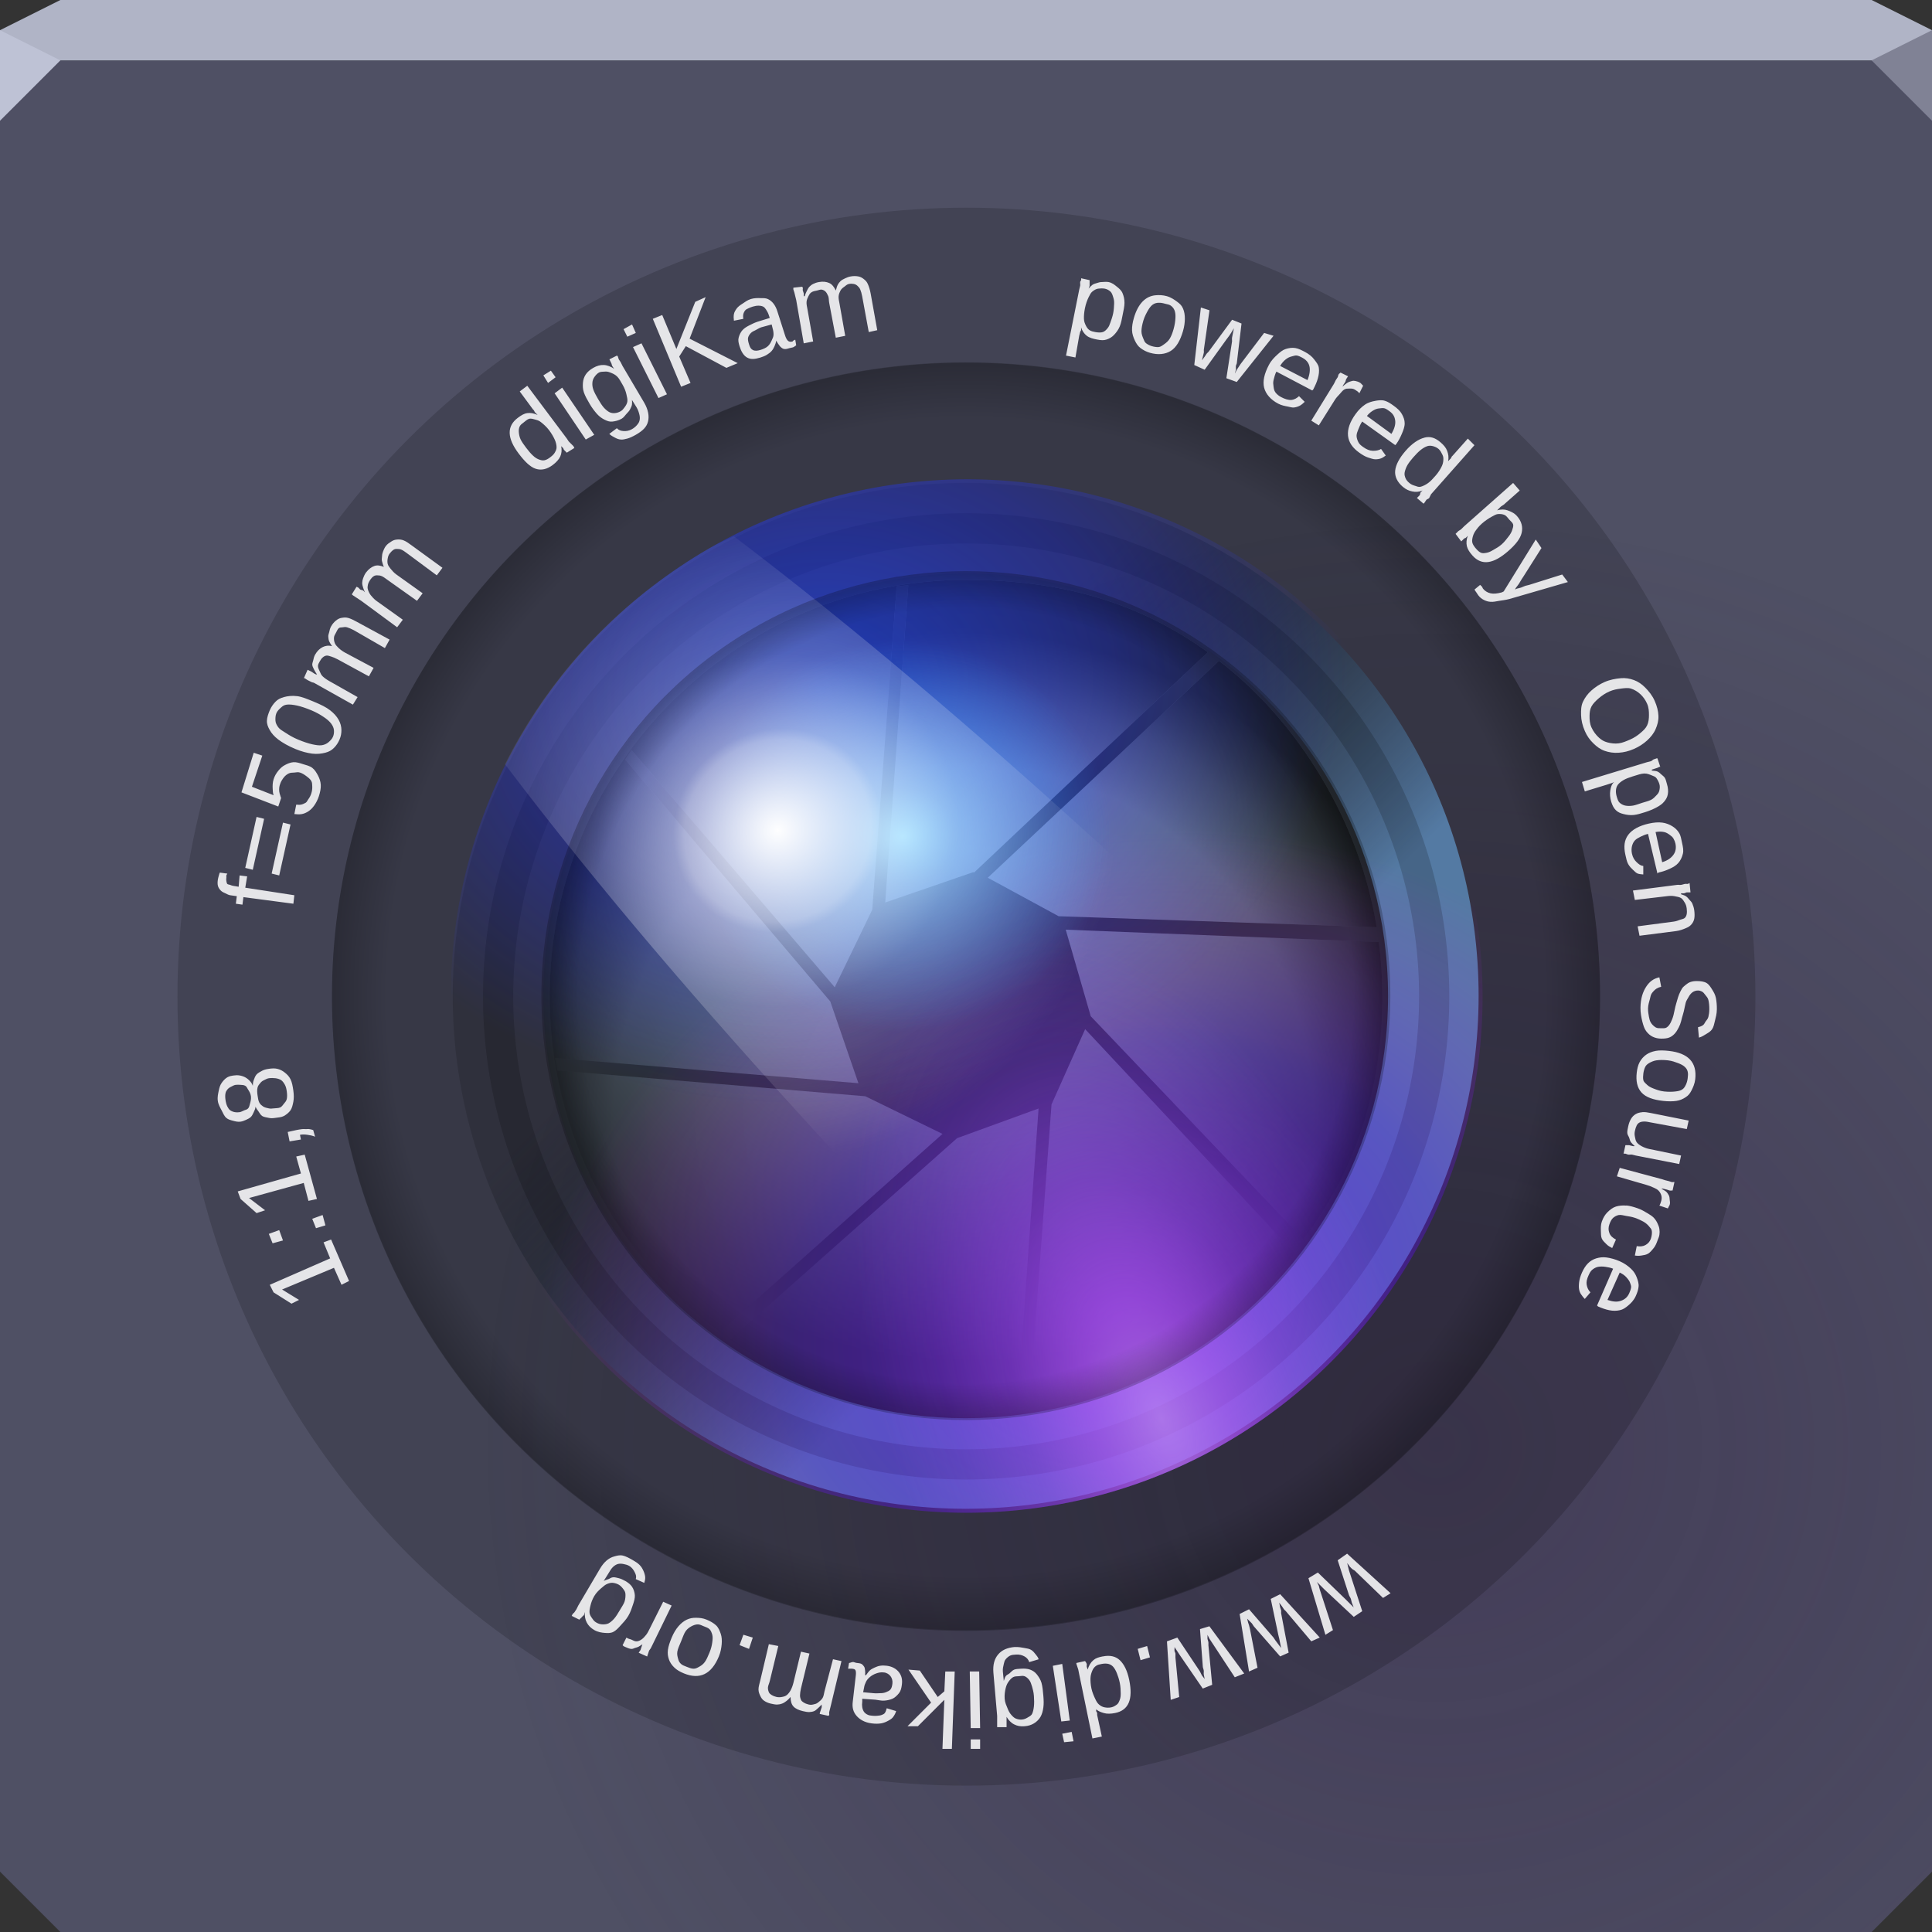 <?xml version="1.0" encoding="UTF-8"?>
<!-- Created with Inkscape (http://www.inkscape.org/) -->
<svg width="64" height="64" version="1.1" xmlns="http://www.w3.org/2000/svg" xmlns:cc="http://creativecommons.org/ns#" xmlns:dc="http://purl.org/dc/elements/1.1/" xmlns:rdf="http://www.w3.org/1999/02/22-rdf-syntax-ns#" xmlns:xlink="http://www.w3.org/1999/xlink">
	<rect width="100%" height="100%" fill="#333333" stroke="none"/>
	<defs>
		<linearGradient id="j">
			<stop stop-color="#000000" stop-opacity="0" offset="0"/>
			<stop stop-color="#000000" stop-opacity="0" offset=".913"/>
			<stop stop-color="#000000" stop-opacity=".223" offset="1"/>
		</linearGradient>
		<linearGradient id="k" x1="24.556" x2="38.875" y1="29.125" y2="43.444" gradientUnits="userSpaceOnUse">
			<stop stop-color="#000000" stop-opacity=".136" offset="0"/>
			<stop stop-color="#547aa3" offset="1"/>
		</linearGradient>
		<radialGradient id="c" cx="365.48" cy="314.61" r="152.1" gradientTransform="matrix(.112 0 0 .112 -8.85 -6.164)" gradientUnits="userSpaceOnUse">
			<stop stop-color="#96a1ad" offset="0"/>
			<stop stop-color="#576370" offset=".58"/>
			<stop stop-color="#292e35" offset="1"/>
		</radialGradient>
		<radialGradient id="h" cx="365.48" cy="403.61" r="152.1" gradientTransform="matrix(.105 0 0 .105 -6.447 -4.458)" gradientUnits="userSpaceOnUse">
			<stop stop-color="#000000" stop-opacity="0" offset="0"/>
			<stop stop-color="#000000" stop-opacity=".028" offset=".725"/>
			<stop stop-color="#000000" stop-opacity=".312" offset=".863"/>
			<stop stop-color="#000000" stop-opacity=".498" offset=".931"/>
			<stop stop-color="#000000" stop-opacity=".665" offset="1"/>
		</radialGradient>
		<radialGradient id="g" cx="44.85" cy="53.138" r="24" gradientTransform="matrix(.889 -.729 .587 .716 -25.498 40.267)" gradientUnits="userSpaceOnUse">
			<stop stop-color="#720bff" stop-opacity=".608" offset="0"/>
			<stop stop-color="#610cff" stop-opacity=".321" offset=".559"/>
			<stop stop-color="#da20ff" stop-opacity="0" offset="1"/>
		</radialGradient>
		<radialGradient id="f" cx="58.122" cy="66.194" r="24" gradientTransform="matrix(.365 -.365 .698 .698 -18.065 24.177)" gradientUnits="userSpaceOnUse">
			<stop stop-color="#d994ff" stop-opacity=".642" offset="0"/>
			<stop stop-color="#cf71ff" stop-opacity=".493" offset=".25"/>
			<stop stop-color="#d273ff" stop-opacity=".244" offset=".5"/>
			<stop stop-color="#d575ff" stop-opacity=".089" offset=".75"/>
			<stop stop-color="#d977ff" stop-opacity="0" offset="1"/>
		</radialGradient>
		<radialGradient id="e" cx="27.632" cy="20.911" r="24" gradientTransform="matrix(1.024 0 0 .803 -.652 3.373)" gradientUnits="userSpaceOnUse">
			<stop stop-color="#204aff" stop-opacity=".663" offset="0"/>
			<stop stop-color="#2233ff" stop-opacity=".345" offset=".559"/>
			<stop stop-color="#2233ff" stop-opacity="0" offset="1"/>
		</radialGradient>
		<radialGradient id="d" cx="36.395" cy="41.624" r="24" gradientTransform="matrix(.402 0 0 .378 16.143 11.596)" gradientUnits="userSpaceOnUse">
			<stop stop-color="#8ad7ff" offset="0"/>
			<stop stop-color="#72c7ff" stop-opacity=".63" offset=".25"/>
			<stop stop-color="#5bb8ff" stop-opacity=".412" offset=".5"/>
			<stop stop-color="#2c9aff" stop-opacity="0" offset="1"/>
		</radialGradient>
		<radialGradient id="a" cx="33" cy="35" r="24" gradientUnits="userSpaceOnUse" xlink:href="#j"/>
		<radialGradient id="i" cx="29.335" cy="28.666" r="10.172" gradientTransform="matrix(.34 -.196 .187 .324 55.847 28.537)" gradientUnits="userSpaceOnUse">
			<stop stop-color="#ffffff" stop-opacity=".994" offset="0"/>
			<stop stop-color="#ffffff" stop-opacity=".581" offset=".275"/>
			<stop stop-color="#ffffff" stop-opacity=".463" offset=".308"/>
			<stop stop-color="#ffffff" stop-opacity=".217" offset=".533"/>
			<stop stop-color="#ffffff" stop-opacity="0" offset="1"/>
		</radialGradient>
		<radialGradient id="b" cx="47.592" cy="48.32" r="32" gradientTransform="matrix(1 0 0 .969 0 1.031)" gradientUnits="userSpaceOnUse">
			<stop stop-color="#2c1741" stop-opacity=".338" offset="0"/>
			<stop stop-color="#2c1741" stop-opacity="0" offset="1"/>
		</radialGradient>
	</defs>
	<path d="m0 2v32 28l2 2h30 30l2-2v-28-32h-32z" color="#000000" fill="#4f5064"/>
	<path d="m0 2v32 28l2 2h30 30l2-2v-28-32h-32z" color="#000000" fill="url(#b)"/>
	<path d="m2 0-2 1v1h32 32v-1l-2-1h-30z" color="#000000" fill="#b0b4c6"/>
	<path d="m0 1v3l2-2z" fill="#bec2d5"/>
	<path d="m64 4-2-2 2-1z" fill="#808295"/>
	<g transform="translate(5e-8 -1)">
		<circle transform="matrix(1.089 0 0 1.089 -3.922 -4.099)" cx="33" cy="35" r="24" color="#000000" fill="#000000" fill-opacity=".166" fill-rule="evenodd"/>
		<circle transform="matrix(.875 0 0 .875 3.125 3.375)" cx="33" cy="35" r="24" color="#000000" fill="#000000" fill-opacity=".167" fill-rule="evenodd"/>
		<circle transform="matrix(.708 0 0 .708 8.625 9.208)" cx="33" cy="35" r="24" color="#000000" fill="url(#k)" fill-rule="evenodd"/>
		<circle transform="matrix(.646 0 0 .646 10.687 11.396)" cx="33" cy="35" r="24" color="#000000" fill="none" stroke="#000000" stroke-opacity=".174" stroke-width="1.548"/>
		<circle transform="matrix(.583 0 0 .583 12.75 13.583)" cx="33" cy="35" r="24" color="#000000" fill="#292e35" fill-rule="evenodd"/>
		<path d="m28.188 10.156c-0.073 0.013-0.134 0.035-0.188 0.062-0.054 0.026-0.116 0.055-0.156 0.094-0.04 0.038-0.068 0.076-0.094 0.125-0.026 0.049-0.045 0.129-0.062 0.188-0.055-0.115-0.126-0.21-0.219-0.25-0.091-0.041-0.204-0.057-0.344-0.031-0.073 0.013-0.135 0.035-0.188 0.062-0.052 0.026-0.087 0.055-0.125 0.094-0.037 0.037-0.07 0.107-0.094 0.156-0.024 0.049-0.045 0.098-0.062 0.156h-0.031c-0.004-0.023 0.007-0.061 0-0.094-0.007-0.034-0.023-0.062-0.031-0.094-0.007-0.033 0.006-0.069 0-0.094s-0.029-0.026-0.031-0.031l-0.281 0.031c0.003 0.008-0.006 0.036 0 0.062s0.023 0.056 0.031 0.094c0.008 0.037 0.023 0.082 0.031 0.125 9e-3 0.042 0.024 0.087 0.031 0.125l0.25 1.438 0.312-0.062-0.188-1.062c-0.017-0.092-0.037-0.176-0.031-0.25 0.007-0.075 0.035-0.133 0.062-0.188 0.028-0.056 0.046-0.09 0.094-0.125 0.048-0.036 0.123-0.051 0.188-0.062 0.063-0.012 0.11-0.039 0.156-0.031 0.046 0.007 0.092 0.03 0.125 0.062 0.034 0.031 0.071 0.098 0.094 0.156s0.015 0.129 0.031 0.219l0.219 1.156 0.312-0.062-0.188-1.062c-0.018-0.094-0.037-0.175-0.031-0.25 0.007-0.075 0.035-0.133 0.062-0.188 0.029-0.054 0.077-0.092 0.125-0.125 0.048-0.035 0.091-0.082 0.156-0.094 0.063-0.012 0.11-0.008 0.156 0 0.046 0.007 0.092 0.03 0.125 0.062 0.034 0.031 0.071 0.067 0.094 0.125s0.046 0.129 0.062 0.219l0.219 1.188 0.281-0.062-0.219-1.219c-0.021-0.113-0.058-0.235-0.094-0.312-0.036-0.079-0.072-0.112-0.125-0.156-0.053-0.044-0.115-0.081-0.188-0.094-0.072-0.013-0.157-0.017-0.25 0zm7.625 0.062c-8e-4 0.01 0.004 0.039 0 0.062s-0.026 0.028-0.031 0.062c-0.005 0.033 8e-3 0.084 0 0.125-0.007 0.041-0.023 0.081-0.031 0.125l-0.438 2.188 0.312 0.062 0.125-0.719c0.006-0.033 0.026-0.092 0.031-0.125 0.007-0.034 0.027-0.035 0.031-0.062 0.005-0.027-0.002-0.075 0-0.094 0.032 0.111 0.104 0.217 0.188 0.281 0.089 0.069 0.212 0.1 0.344 0.125 0.127 0.025 0.217 0.031 0.312 0 0.097-0.032 0.181-0.082 0.25-0.156 0.07-0.074 0.142-0.168 0.188-0.281 0.046-0.113 0.067-0.236 0.094-0.375 0.028-0.141 0.063-0.287 0.062-0.406 0-0.121-0.025-0.221-0.062-0.312-0.036-0.093-0.109-0.157-0.188-0.219-0.078-0.062-0.154-0.132-0.281-0.156-0.072-0.014-0.158-0.001-0.219 0-0.059 3.3e-4 -0.104 0.013-0.156 0.031-0.052 0.017-0.112 0.028-0.156 0.062-0.044 0.034-0.085 0.072-0.125 0.125 0.006-0.029 0.027-0.061 0.031-0.094 0.005-0.033-0.003-0.065 0-0.094 0.005-0.03-0.002-0.042 0-0.062 0.003-0.021 5.34e-4 -0.028 0-0.031zm0.562 0.344c0.064-0.008 0.15-0.013 0.219 0 0.084 0.016 0.138 0.051 0.188 0.094s0.073 0.12 0.094 0.188c0.022 0.068 0.035 0.128 0.031 0.219s-0.009 0.2-0.031 0.312c-0.023 0.115-0.062 0.225-0.094 0.312-0.031 0.087-0.047 0.132-0.094 0.188-0.045 0.056-0.093 0.103-0.156 0.125-0.062 0.022-0.165 0.016-0.25 0-0.08-0.015-0.131-0.027-0.188-0.062-0.057-0.037-0.094-0.093-0.125-0.156-0.03-0.063-0.058-0.125-0.062-0.219-0.004-0.095 0.006-0.214 0.031-0.344 0.03-0.152 0.08-0.285 0.125-0.375 0.045-0.091 0.07-0.142 0.125-0.188 0.056-0.045 0.123-0.086 0.188-0.094zm1.906 0.219c-0.337 0.029-0.584 0.285-0.719 0.75-0.046 0.158-0.064 0.279-0.062 0.406 0.003 0.127 0.048 0.247 0.094 0.344 0.047 0.097 0.099 0.184 0.188 0.25s0.187 0.12 0.312 0.156c0.265 0.076 0.504 0.052 0.688-0.062 0.184-0.114 0.315-0.342 0.406-0.656 0.045-0.155 0.06-0.281 0.062-0.406 0.002-0.125-0.019-0.248-0.062-0.344-0.042-0.096-0.096-0.151-0.188-0.219-0.09-0.068-0.203-0.147-0.344-0.188-0.135-0.039-0.263-0.041-0.375-0.031zm-14.906 0.062-0.344 0.156-0.625 1.562-0.469-1.125-0.312 0.125 0.938 2.25 0.312-0.125-0.375-0.875 0.219-0.344 1.344 0.719 0.375-0.156-1.594-0.812zm1.812 0.031c-0.093-2.35e-4 -0.199-0.003-0.312 0.031-0.122 0.037-0.202 0.106-0.281 0.156-0.078 0.049-0.143 0.096-0.188 0.156-0.043 0.06-0.081 0.119-0.094 0.188-0.013 0.068-0.01 0.145 0 0.219l0.312-0.062c-0.011-0.058-0.01-0.114 0-0.156 0.01-0.044 0.035-0.094 0.062-0.125 0.028-0.032 0.05-0.041 0.094-0.062 0.044-0.023 0.099-0.045 0.156-0.062 0.065-0.02 0.135-0.032 0.188-0.031 0.053-3.8e-4 0.114 9e-3 0.156 0.031 0.042 0.022 0.062 0.047 0.094 0.094 0.031 0.047 0.071 0.114 0.094 0.188l0.031 0.094-0.406 0.125c-0.096 0.031-0.193 0.08-0.281 0.125s-0.159 0.091-0.219 0.156c-0.059 0.065-0.103 0.16-0.125 0.25-0.021 0.088-0.005 0.163 0.031 0.281 0.05 0.165 0.13 0.308 0.25 0.375s0.257 0.054 0.438 0c0.084-0.025 0.16-0.057 0.219-0.094 0.06-0.037 0.115-0.078 0.156-0.125 0.041-0.048 0.07-0.099 0.094-0.156 0.025-0.058 0.048-0.121 0.062-0.188 0.021 0.058 0.067 0.115 0.094 0.156 0.027 0.04 0.059 0.071 0.094 0.094 0.035 0.022 0.049 0.028 0.094 0.031 0.045 2e-3 0.1-0.014 0.156-0.031 0.042-0.013 0.09-0.016 0.125-0.031 0.036-0.016 0.059-0.042 0.094-0.062l-0.031-0.188c-0.015 8e-3 -0.047 0.024-0.062 0.031s-0.015 0.026-0.031 0.031c-0.065 0.02-0.12 0.006-0.156-0.031-0.037-0.038-0.067-0.099-0.094-0.188l-0.25-0.781c-0.06-0.195-0.167-0.338-0.312-0.406-0.073-0.035-0.157-0.031-0.25-0.031zm13.188 0.156c0.069-0.005 0.142 0.009 0.219 0.031 0.076 0.022 0.134 0.023 0.188 0.062 0.054 0.038 0.099 0.09 0.125 0.156 0.027 0.066 0.036 0.153 0.031 0.25-4e-3 0.097-0.022 0.236-0.062 0.375s-0.075 0.227-0.125 0.312c-0.05 0.085-0.128 0.146-0.188 0.188-0.059 0.042-0.119 0.089-0.188 0.094-0.068 0.003-0.142-0.009-0.219-0.031-0.069-0.02-0.135-0.055-0.188-0.094-0.052-0.039-0.066-0.09-0.094-0.156-0.027-0.066-0.064-0.152-0.062-0.25 2e-3 -0.099 0.022-0.204 0.062-0.344 0.039-0.136 0.108-0.259 0.156-0.344 0.05-0.084 0.097-0.146 0.156-0.188 0.059-0.043 0.12-0.058 0.188-0.062zm1.406 0.156-0.219 1.906 0.344 0.156 0.719-1c0.022-0.03 0.066-0.085 0.094-0.125 0.028-0.04 0.038-0.057 0.062-0.094 0.03-0.043 0.065-0.112 0.094-0.156-0.011 0.054-0.023 0.105-0.031 0.156-0.008 0.044-0.023 0.11-0.031 0.156-0.007 0.047 3e-3 0.093 0 0.125l-0.188 1.219 0.344 0.125 1.219-1.531-0.312-0.094-0.781 1.031c-0.019 0.025-0.039 0.061-0.062 0.094-0.022 0.032-0.042 0.064-0.062 0.094-0.024 0.035-0.038 0.088-0.062 0.125 0.006-0.041 0.025-0.085 0.031-0.125 5e-3 -0.034-0.006-0.086 0-0.125 0.006-0.039 0.028-0.063 0.031-0.094l0.156-1.312-0.312-0.125-0.781 1.062c-0.015 0.02-0.04 0.032-0.062 0.062-0.022 0.031-0.041 0.064-0.062 0.094-0.025 0.035-0.069 0.088-0.094 0.125 0.008-0.045 0.023-0.082 0.031-0.125 0.006-0.037 0.025-0.087 0.031-0.125 0.007-0.039-0.002-0.066 0-0.094l0.188-1.312zm-18.844 0.562-0.281 0.156 0.125 0.25 0.281-0.125zm4.625 0 0.031 0.125c0.018 0.058 0.035 0.148 0.031 0.219s-0.031 0.119-0.062 0.188c-0.03 0.068-0.064 0.131-0.125 0.188-0.061 0.056-0.155 0.096-0.25 0.125-0.098 0.029-0.181 0.037-0.25 0-0.068-0.037-0.095-0.091-0.125-0.188-0.025-0.08-0.045-0.161-0.031-0.219 0.015-0.059 0.052-0.114 0.094-0.156s0.094-0.065 0.156-0.094c0.064-0.03 0.115-0.071 0.188-0.094zm-4.312 0.625-0.281 0.125 0.844 1.688 0.281-0.125zm21.656 0.156c-0.106-0.017-0.209-8.9e-4 -0.312 0.031-0.103 0.032-0.185 0.1-0.281 0.188-0.095 0.087-0.2 0.189-0.281 0.344-0.151 0.288-0.208 0.538-0.156 0.75 0.053 0.213 0.222 0.403 0.469 0.531 0.111 0.058 0.222 0.077 0.312 0.094 0.092 0.017 0.147 0.041 0.219 0.031 0.072-0.011 0.133-0.033 0.188-0.062 0.057-0.03 0.115-0.088 0.156-0.125l-0.188-0.188c-0.064 0.06-0.152 0.115-0.25 0.125-0.097 0.011-0.224-0.031-0.344-0.094-0.082-0.043-0.144-0.097-0.188-0.156-0.043-0.06-0.052-0.116-0.062-0.188-0.009-0.072-0.02-0.137 0-0.219 0.021-0.082 0.048-0.195 0.094-0.281l1.188 0.625 0.031-0.031c0.065-0.124 0.125-0.255 0.156-0.375 0.033-0.119 0.047-0.235 0.031-0.344-0.015-0.109-0.085-0.187-0.156-0.281-0.07-0.093-0.173-0.178-0.312-0.25-0.103-0.053-0.206-0.109-0.312-0.125zm-22.469 0.25-0.25 0.125c-2.7e-4 0.004 0.022 0.041 0.031 0.062 0.01 0.021 0.017 0.033 0.031 0.062 0.015 0.028 0.015 0.062 0.031 0.094 0.017 0.031 0.048 0.069 0.062 0.094-0.102-0.07-0.228-0.122-0.344-0.125-0.115-0.005-0.228 0.028-0.344 0.094-0.112 0.064-0.194 0.135-0.25 0.219-0.055 0.082-0.087 0.18-0.094 0.281-0.007 0.099-0.007 0.196 0.031 0.312 0.039 0.116 0.112 0.245 0.188 0.375 0.078 0.135 0.169 0.253 0.25 0.344 0.081 0.089 0.164 0.145 0.25 0.188 0.087 0.042 0.156 0.07 0.25 0.062 0.094-0.009 0.209-0.035 0.312-0.094 0.072-0.041 0.11-0.107 0.156-0.156 0.046-0.05 0.1-0.103 0.125-0.156 0.026-0.054 0.055-0.103 0.062-0.156 0.008-0.055 0.004-0.104 0-0.156l0.156 0.25c0.05 0.086 0.078 0.179 0.094 0.25 0.016 0.071 0.014 0.131 0 0.188-0.013 0.058-0.053 0.111-0.094 0.156-0.04 0.046-0.095 0.09-0.156 0.125-0.1 0.057-0.195 0.068-0.281 0.062-0.084-0.005-0.157-0.029-0.219-0.094l-0.25 0.188c0.049 0.052 0.127 0.094 0.188 0.125 0.06 0.031 0.116 0.057 0.188 0.062 0.072 0.007 0.135-0.009 0.219-0.031 0.083-0.022 0.188-0.072 0.281-0.125 0.231-0.132 0.361-0.259 0.406-0.438 0.047-0.178 0.006-0.399-0.125-0.625l-0.719-1.219-0.062-0.125c-0.02-0.037-0.046-0.063-0.062-0.094s-0.02-0.072-0.031-0.094c-0.012-0.023-0.027-0.022-0.031-0.031zm22.531 0c0.059 0.011 0.11 0.039 0.156 0.062 0.139 0.072 0.218 0.162 0.25 0.281 0.032 0.118 0.014 0.286-0.062 0.469l-0.906-0.469c0.057-0.098 0.124-0.17 0.188-0.219 0.064-0.05 0.125-0.078 0.188-0.094 0.063-0.015 0.13-0.043 0.188-0.031zm-24.719 0.5-0.25 0.156 0.156 0.25 0.25-0.188zm1.781 0.031c0.066-0.006 0.118 0.003 0.188 0.031 0.07 0.028 0.148 0.058 0.219 0.125 0.071 0.065 0.122 0.169 0.188 0.281 0.065 0.112 0.104 0.219 0.125 0.312 0.021 0.093 0.044 0.177 0.031 0.25s-0.055 0.135-0.094 0.188c-0.038 0.052-0.071 0.094-0.125 0.125-0.068 0.039-0.126 0.055-0.188 0.062s-0.127-7.2e-4 -0.188-0.031c-0.06-0.031-0.126-0.087-0.188-0.156-0.061-0.071-0.12-0.165-0.188-0.281-0.065-0.112-0.125-0.224-0.156-0.312-0.031-0.09-0.034-0.15-0.031-0.219 0.003-0.071 0.027-0.135 0.062-0.188 0.036-0.053 0.087-0.117 0.156-0.156 0.054-0.031 0.122-0.026 0.188-0.031zm24.375 0.031c-0.013 0.023-0.046 0.033-0.062 0.062-0.017 0.029-0.012 0.061-0.031 0.094s-0.041 0.058-0.062 0.094c-0.02 0.035-0.042 0.092-0.062 0.125l-0.75 1.219 0.25 0.156 0.531-0.844c0.049-0.079 0.102-0.129 0.156-0.188 0.055-0.06 0.1-0.125 0.156-0.156 0.058-0.032 0.097-0.03 0.156-0.031 0.06-8.9e-4 0.126-0.006 0.188 0.031 0.03 0.018 0.072 0.045 0.094 0.062 0.022 0.016 0.048 0.047 0.062 0.062l0.125-0.25c-9e-3 -0.01-0.013-0.016-0.031-0.031-0.017-0.016-0.041-0.049-0.062-0.062-0.056-0.034-0.108-0.053-0.156-0.062-0.048-0.01-0.078-0.012-0.125 0-0.046 0.011-0.107 0.031-0.156 0.062-0.048 0.031-0.1 0.076-0.156 0.125 0.012-0.02 0.015-0.034 0.031-0.062 0.018-0.028 0.046-0.062 0.062-0.094 0.018-0.031 0.016-0.064 0.031-0.094 0.017-0.03 0.05-0.071 0.062-0.094zm-26.938 0.438-0.25 0.188 0.438 0.594 0.031 0.031 0.031 0.062c0.017 0.02 0.047 0.042 0.062 0.062 0.016 0.019 0.024 0.022 0.031 0.031-0.115-0.055-0.236-0.078-0.344-0.062-0.107 0.015-0.199 0.071-0.312 0.156-0.368 0.275-0.363 0.667 0.031 1.188 0.195 0.257 0.377 0.44 0.562 0.5 0.186 0.06 0.373 0.017 0.562-0.125 0.113-0.084 0.205-0.183 0.25-0.281 0.045-0.099 0.057-0.214 0.031-0.344 0.018 0.024 0.043 0.038 0.062 0.062 0.019 0.023 0.014 0.041 0.031 0.062 0.019 0.021 0.048 0.046 0.062 0.062 0.014 0.015 0.022 0.023 0.031 0.031l0.25-0.156c-0.007-0.008-0.016-0.044-0.031-0.062-0.016-0.02-0.041-0.036-0.062-0.062s-0.068-0.061-0.094-0.094l-0.062-0.094zm1.156 0.062-0.25 0.188 1.031 1.531 0.281-0.156zm26.938 0.438c-0.107 0.017-0.236 0.051-0.344 0.125-0.107 0.073-0.21 0.17-0.312 0.312-0.191 0.264-0.271 0.501-0.25 0.719 0.022 0.218 0.149 0.401 0.375 0.562 0.102 0.072 0.194 0.127 0.281 0.156 0.089 0.029 0.178 0.062 0.25 0.062 0.073-3.7e-4 0.129-0.009 0.188-0.031 0.06-0.022 0.11-0.063 0.156-0.094l-0.156-0.219c-0.072 0.051-0.183 0.066-0.281 0.062-0.098-3e-3 -0.202-0.046-0.312-0.125-0.075-0.054-0.122-0.092-0.156-0.156-0.034-0.065-0.062-0.146-0.062-0.219 0.001-0.073 0.031-0.14 0.062-0.219 0.033-0.079 0.068-0.171 0.125-0.25l1.094 0.781 0.031-0.031c0.082-0.114 0.139-0.229 0.188-0.344 0.049-0.114 0.094-0.234 0.094-0.344 9.2e-4 -0.11-0.037-0.21-0.094-0.312-0.056-0.102-0.153-0.19-0.281-0.281-0.094-0.067-0.178-0.125-0.281-0.156-0.102-0.032-0.206-0.017-0.312 0zm0.125 0.25c0.065-0.006 0.132-0.02 0.188 0 0.057 0.02 0.114 0.064 0.156 0.094 0.127 0.091 0.173 0.19 0.188 0.312 0.015 0.121-0.024 0.268-0.125 0.438l-0.812-0.594c0.07-0.089 0.149-0.148 0.219-0.188 0.071-0.04 0.123-0.056 0.188-0.062zm-28.156 0.344c0.065-0.018 0.15 0.012 0.219 0.031 0.068 0.019 0.114 0.033 0.188 0.094 0.073 0.059 0.17 0.144 0.25 0.25 0.084 0.11 0.147 0.223 0.188 0.312s0.06 0.177 0.062 0.25c0.002 0.072-0.028 0.128-0.062 0.188-0.034 0.059-0.091 0.107-0.156 0.156-0.064 0.048-0.126 0.083-0.188 0.094s-0.123-0.006-0.188-0.031c-0.065-0.026-0.119-0.061-0.188-0.125s-0.141-0.147-0.219-0.25c-0.081-0.107-0.145-0.196-0.188-0.281-0.042-0.086-0.057-0.181-0.062-0.25s0.003-0.133 0.031-0.188c0.028-0.054 0.064-0.079 0.125-0.125 0.065-0.048 0.123-0.109 0.188-0.125zm29.656 0.625c-0.194 0.049-0.411 0.191-0.625 0.438-0.212 0.244-0.324 0.464-0.344 0.656-0.019 0.193 0.07 0.377 0.25 0.531 0.107 0.092 0.206 0.134 0.312 0.156 0.107 0.023 0.221 0.022 0.344-0.031-0.02 0.023-0.043 0.038-0.062 0.062-0.019 0.023-0.014 0.072-0.031 0.094-0.016 0.022-0.049 0.045-0.062 0.062-0.012 0.017-0.025 0.021-0.031 0.031l0.219 0.188c0.006-0.009 0.016-0.012 0.031-0.031 0.016-0.02 0.041-0.067 0.062-0.094 0.022-0.027 0.067-0.03 0.094-0.062l0.062-0.125 1.438-1.625-0.219-0.219-0.5 0.562-0.031 0.031-0.031 0.062c-0.017 0.021-0.046 0.043-0.062 0.062-0.015 0.019-0.024 0.023-0.031 0.031 0.03-0.123 0.007-0.243-0.031-0.344-0.038-0.101-0.111-0.189-0.219-0.281-0.175-0.149-0.337-0.205-0.531-0.156zm0.094 0.281c0.067-0.02 0.128-0.016 0.188 0s0.13 0.044 0.188 0.094c0.061 0.053 0.095 0.129 0.125 0.188 0.032 0.059 0.036 0.117 0.031 0.188s-0.019 0.135-0.062 0.219c-0.043 0.083-0.101 0.181-0.188 0.281-0.091 0.105-0.171 0.192-0.25 0.25-0.079 0.058-0.178 0.107-0.25 0.125-0.07 0.017-0.122-0.01-0.188-0.031-0.065-0.021-0.125-0.04-0.188-0.094-0.061-0.052-0.101-0.099-0.125-0.156-0.024-0.057-0.043-0.12-0.031-0.188 0.012-0.069 0.046-0.17 0.094-0.25s0.103-0.152 0.188-0.25c0.088-0.101 0.176-0.191 0.25-0.25 0.076-0.059 0.152-0.105 0.219-0.125zm2.844 1.219-1.625 1.438c-0.034 0.03-0.062 0.067-0.094 0.094-0.031 0.028-0.067 0.04-0.094 0.062-0.027 0.022-0.043 0.047-0.062 0.062-0.019 0.015-0.023 0.025-0.031 0.031l0.188 0.25c0.004-0.002 0.016-0.019 0.031-0.031 0.016-0.011 0.041-0.045 0.062-0.062 0.022-0.017 0.037-0.011 0.062-0.031 0.026-0.02 0.04-0.043 0.062-0.062-0.046 0.12-0.055 0.24-0.031 0.344 0.025 0.104 0.093 0.207 0.188 0.312 0.306 0.342 0.697 0.276 1.188-0.156 0.243-0.214 0.393-0.405 0.438-0.594 0.046-0.188 0.002-0.386-0.156-0.562-0.094-0.105-0.21-0.15-0.312-0.188-0.102-0.036-0.215-0.036-0.344 0 0.02-0.016 0.04-0.044 0.062-0.062 0.019-0.015 0.039-0.042 0.062-0.062 0.025-0.021 0.068-0.04 0.094-0.062l0.531-0.469zm-0.5 1.031c0.073-0.007 0.157 0.002 0.219 0.031 0.062 0.03 0.102 0.095 0.156 0.156 0.053 0.059 0.109 0.097 0.125 0.156 0.016 0.06-0.01 0.121-0.031 0.188-0.02 0.066-0.066 0.146-0.125 0.219s-0.122 0.164-0.219 0.25c-0.1 0.089-0.198 0.139-0.281 0.188-0.082 0.049-0.15 0.082-0.219 0.094s-0.131 0.024-0.188 0c-0.057-0.024-0.105-0.068-0.156-0.125-0.054-0.06-0.102-0.125-0.125-0.188-0.022-0.063-0.014-0.118 0-0.188 0.016-0.069 0.04-0.142 0.094-0.219s0.118-0.161 0.219-0.25c0.104-0.092 0.226-0.172 0.312-0.219 0.087-0.047 0.147-0.086 0.219-0.094zm-36.469 0.844c-0.069 0.004-0.126 0.022-0.188 0.062-0.061 0.04-0.131 0.08-0.188 0.156-0.044 0.059-0.073 0.131-0.094 0.188-0.021 0.056-0.029 0.101-0.031 0.156-0.003 0.055-0.015 0.102 0 0.156 0.015 0.054 0.035 0.133 0.062 0.188-0.119-0.047-0.217-0.064-0.312-0.031-0.095 0.032-0.196 0.105-0.281 0.219-0.044 0.059-0.074 0.132-0.094 0.188-0.02 0.054-0.03 0.103-0.031 0.156-0.001 0.052 0.015 0.104 0.031 0.156 0.016 0.052 0.035 0.102 0.062 0.156-0.019-0.014-0.035-0.044-0.062-0.062-0.029-0.02-0.066-0.014-0.094-0.031-0.028-0.019-0.041-0.048-0.062-0.062-0.021-0.014-0.057-0.029-0.062-0.031l-0.156 0.25c0.007 0.004 0.008 0.016 0.031 0.031 0.023 0.016 0.061 0.04 0.094 0.062 0.031 0.022 0.058 0.036 0.094 0.062 0.035 0.024 0.062 0.039 0.094 0.062l1.188 0.875 0.188-0.25-0.875-0.625c-0.075-0.055-0.141-0.129-0.188-0.188-0.046-0.06-0.077-0.129-0.094-0.188-0.017-0.06-0.011-0.099 0-0.156 0.01-0.058 0.054-0.135 0.094-0.188 0.038-0.051 0.055-0.068 0.094-0.094 0.038-0.026 0.078-0.033 0.125-0.031 0.046-2.8e-4 0.1 0.004 0.156 0.031s0.114 0.071 0.188 0.125l0.969 0.688 0.188-0.25-0.875-0.625c-0.077-0.057-0.141-0.129-0.188-0.188-0.046-0.06-0.077-0.098-0.094-0.156-0.016-0.059-0.012-0.131 0-0.188 0.011-0.058 0.023-0.104 0.062-0.156 0.038-0.051 0.086-0.099 0.125-0.125 0.038-0.026 0.078-0.033 0.125-0.031 0.046-2.8e-4 0.1 0.004 0.156 0.031s0.114 0.071 0.188 0.125l0.969 0.719 0.188-0.25-1.031-0.75c-0.093-0.068-0.171-0.124-0.25-0.156-0.08-0.033-0.15-0.035-0.219-0.031zm37.719 0-1.062 1.719-0.062 0.031c-0.155 0.042-0.273 0.053-0.375 0.031-0.102-0.022-0.195-0.083-0.25-0.156-0.012-0.016-0.016-0.039-0.031-0.062-0.016-0.023-0.052-0.043-0.062-0.062l-0.188 0.156c0.016 0.034 0.044 0.066 0.062 0.094 0.018 0.028 0.039 0.062 0.062 0.094 0.054 0.072 0.118 0.122 0.188 0.156 0.069 0.035 0.133 0.056 0.219 0.062 0.085 0.007 0.181-0.013 0.281-0.031 0.1-0.017 0.226-0.03 0.344-0.062l1.938-0.562-0.188-0.25-1.094 0.344c-0.035 0.011-0.077 0.017-0.125 0.031-0.048 0.014-0.109 0.049-0.156 0.062-0.047 0.015-0.086 0.02-0.125 0.031-0.037 0.012-0.05 0.026-0.062 0.031 7e-3 -0.008 0.006-0.027 0.031-0.062 0.025-0.036 0.063-0.079 0.094-0.125 0.031-0.045 0.063-0.111 0.094-0.156 0.031-0.045 0.044-0.066 0.062-0.094l0.594-0.938zm-39.562 2.594c-0.068 0.013-0.132 0.046-0.188 0.094-0.055 0.047-0.11 0.105-0.156 0.188-0.036 0.064-0.05 0.129-0.062 0.188-0.014 0.058-0.036 0.101-0.031 0.156 0.004 0.055 0.009 0.105 0.031 0.156 0.022 0.051 0.06 0.106 0.094 0.156-0.124-0.031-0.222-0.014-0.312 0.031-0.089 0.044-0.181 0.126-0.25 0.25-0.036 0.064-0.05 0.13-0.062 0.188-0.013 0.056-0.037 0.103-0.031 0.156 0.006 0.052 0.04 0.107 0.062 0.156 0.023 0.049 0.06 0.106 0.094 0.156h-0.031c-0.02-0.011-0.033-0.016-0.062-0.031-0.031-0.016-0.064-0.049-0.094-0.062-0.03-0.015-0.04-0.02-0.062-0.031-0.023-0.011-0.057-0.029-0.062-0.031l-0.125 0.281c0.008 0.003 0.006-0.012 0.031 0 0.025 0.012 0.059 0.045 0.094 0.062 0.034 0.017 0.086 0.041 0.125 0.062 0.038 0.02 0.059 0.012 0.094 0.031l1.281 0.719 0.156-0.25-0.938-0.531c-0.082-0.045-0.165-0.105-0.219-0.156-0.054-0.053-0.069-0.101-0.094-0.156-0.025-0.057-0.066-0.129-0.062-0.188 0.003-0.059 0.031-0.099 0.062-0.156 0.031-0.055 0.058-0.095 0.094-0.125 0.034-0.031 0.079-0.058 0.125-0.062 0.046-0.006 0.097 0.012 0.156 0.031 0.059 0.019 0.139 0.05 0.219 0.094l1.031 0.562 0.156-0.281-0.938-0.5c-0.084-0.046-0.164-0.104-0.219-0.156-0.054-0.053-0.1-0.101-0.125-0.156-0.024-0.057-0.036-0.129-0.031-0.188 0.004-0.059 0.031-0.099 0.062-0.156 0.031-0.055 0.058-0.126 0.094-0.156 0.034-0.031 0.079-0.026 0.125-0.031 0.046-0.006 0.097-0.019 0.156 0 0.059 0.019 0.139 0.05 0.219 0.094l1.031 0.594 0.156-0.281-1.094-0.594c-0.101-0.056-0.198-0.103-0.281-0.125-0.084-0.023-0.151-0.013-0.219 0zm42.375 2c-0.163 0.013-0.356 0.049-0.531 0.125-0.169 0.073-0.315 0.173-0.438 0.281-0.122 0.108-0.217 0.238-0.281 0.375-0.063 0.136-0.065 0.274-0.062 0.438 0.003 0.163 0.045 0.348 0.125 0.531 0.076 0.174 0.166 0.293 0.281 0.406 0.115 0.113 0.231 0.199 0.375 0.25 0.144 0.051 0.304 0.075 0.469 0.062 0.166-0.011 0.325-0.049 0.5-0.125 0.173-0.075 0.317-0.172 0.438-0.281 0.12-0.11 0.223-0.238 0.281-0.375 0.059-0.136 0.1-0.276 0.094-0.438-0.006-0.161-0.047-0.323-0.125-0.5-0.078-0.178-0.198-0.323-0.312-0.438-0.113-0.114-0.234-0.199-0.375-0.25-0.14-0.051-0.275-0.075-0.438-0.062zm0 0.344c0.125-0.014 0.236-0.033 0.344 0 0.108 0.034 0.226 0.106 0.312 0.188s0.161 0.18 0.219 0.312c0.057 0.13 0.062 0.257 0.062 0.375 9.5e-4 0.118-0.013 0.243-0.062 0.344-0.049 0.102-0.123 0.168-0.219 0.25-0.095 0.083-0.209 0.16-0.344 0.219-0.133 0.057-0.249 0.108-0.375 0.125-0.126 0.018-0.265-0.001-0.375-0.031-0.109-0.029-0.191-0.075-0.281-0.156-0.09-0.081-0.189-0.204-0.25-0.344-0.057-0.13-0.063-0.255-0.062-0.375 0.002-0.119 0.011-0.21 0.062-0.312 0.053-0.102 0.154-0.198 0.25-0.281 0.098-0.082 0.209-0.16 0.344-0.219 0.135-0.058 0.25-0.079 0.375-0.094zm-43.844 0.25c-0.167-0.022-0.319-0.002-0.438 0.031-0.118 0.033-0.206 0.076-0.281 0.156-0.076 0.078-0.142 0.174-0.188 0.281-0.047 0.113-0.09 0.233-0.094 0.344-0.005 0.11 0.034 0.206 0.094 0.312 0.059 0.107 0.149 0.21 0.281 0.312 0.132 0.101 0.335 0.218 0.562 0.312 0.218 0.09 0.397 0.134 0.562 0.156 0.165 0.021 0.318 1e-4 0.438-0.031 0.12-0.032 0.202-0.078 0.281-0.156s0.142-0.172 0.188-0.281c0.046-0.108 0.062-0.201 0.062-0.312 6e-4 -0.112-0.032-0.236-0.094-0.344-0.062-0.109-0.151-0.211-0.281-0.312-0.131-0.103-0.314-0.191-0.531-0.281-0.228-0.094-0.397-0.166-0.562-0.188zm-0.344 0.281c0.088-0.012 0.215 0.003 0.344 0.031 0.128 0.028 0.289 0.082 0.469 0.156 0.173 0.072 0.297 0.146 0.406 0.219 0.109 0.071 0.195 0.146 0.25 0.219 0.054 0.071 0.087 0.145 0.094 0.219 0.006 0.073 4.4e-4 0.143-0.031 0.219-0.033 0.078-0.1 0.14-0.156 0.188-0.058 0.047-0.129 0.081-0.219 0.094-0.09 0.011-0.184-0.004-0.312-0.031-0.128-0.028-0.296-0.084-0.469-0.156-0.179-0.074-0.296-0.148-0.406-0.219-0.111-0.071-0.197-0.117-0.25-0.188-0.054-0.072-0.09-0.145-0.094-0.219-0.004-0.074-0.003-0.169 0.031-0.25 0.032-0.076 0.101-0.14 0.156-0.188 0.054-0.049 0.098-0.082 0.188-0.094zm-1.094 1.594-0.406 1.312 1.219 0.469 0.094-0.281c-0.014-0.032-0.02-0.059-0.031-0.094-0.012-0.036-0.027-0.085-0.031-0.125-0.004-0.041-0.004-0.081 0-0.125s0.015-0.076 0.031-0.125c0.025-0.079 0.081-0.165 0.125-0.219 0.044-0.055 0.098-0.096 0.156-0.125 0.057-0.029 0.119-0.027 0.188-0.031 0.067-0.004 0.116-0.023 0.188 0 0.087 0.028 0.159 0.08 0.219 0.125s0.124 0.097 0.156 0.156c0.032 0.059 0.027 0.117 0.031 0.188 0.003 0.07-0.007 0.142-0.031 0.219-0.025 0.079-0.057 0.138-0.094 0.188-0.037 0.049-0.049 0.097-0.094 0.125-0.045 0.027-0.108 0.053-0.156 0.062-0.049 0.009-0.108 0.002-0.156 0l-0.062 0.312c0.082 0.009 0.171 0.015 0.25 0 0.079-0.016 0.148-0.047 0.219-0.094 0.07-0.047 0.13-0.107 0.188-0.188 0.058-0.082 0.117-0.191 0.156-0.312 0.043-0.135 0.069-0.261 0.062-0.375-0.006-0.115-0.046-0.221-0.094-0.312-0.049-0.091-0.102-0.184-0.188-0.25s-0.195-0.088-0.312-0.125c-0.107-0.034-0.212-0.069-0.312-0.062-0.101 0.007-0.197 0.049-0.281 0.094-0.086 0.044-0.154 0.107-0.219 0.188-0.065 0.081-0.119 0.166-0.156 0.281-0.035 0.109-0.036 0.224-0.031 0.312 0.003 0.088 0.007 0.153 0.031 0.219l-0.719-0.281 0.344-1.031zm46.469 0.188c-0.023 0.008-0.061 0.02-0.094 0.031-0.032 0.011-0.054 0.05-0.094 0.062-0.039 0.014-0.082 0.018-0.125 0.031l-2.156 0.656 0.094 0.312 0.719-0.219c0.032-0.01 0.062-0.02 0.094-0.031 0.033-0.01 0.068-0.022 0.094-0.031 0.027-0.008 0.045-0.025 0.062-0.031-0.084 0.081-0.108 0.177-0.125 0.281-0.018 0.111-0.009 0.248 0.031 0.375 0.039 0.123 0.083 0.212 0.156 0.281 0.074 0.07 0.151 0.1 0.25 0.125 0.099 0.026 0.222 0.045 0.344 0.031 0.122-0.014 0.239-0.051 0.375-0.094 0.138-0.043 0.269-0.099 0.375-0.156 0.107-0.058 0.187-0.111 0.25-0.188 0.065-0.076 0.108-0.152 0.125-0.25 0.018-0.097 0.008-0.221-0.031-0.344-0.022-0.069-0.033-0.135-0.062-0.188-0.028-0.051-0.084-0.088-0.125-0.125-0.04-0.037-0.073-0.071-0.125-0.094-0.051-0.023-0.121-0.022-0.188-0.031v-0.031c0.029-9e-3 0.062-0.019 0.094-0.031 0.032-0.011 0.067-0.02 0.094-0.031 0.028-0.01 0.043-0.023 0.062-0.031 0.02-0.007 0.028 0.002 0.031 0l-0.094-0.281c-0.01 0.004-0.008-0.008-0.031 0zm-0.406 0.5c0.102-0.004 0.183 0.036 0.25 0.062 0.067 0.027 0.119 0.041 0.156 0.094 0.037 0.052 0.073 0.122 0.094 0.188 0.026 0.081 0.014 0.155 0 0.219-0.014 0.063-0.044 0.106-0.094 0.156-0.049 0.052-0.105 0.116-0.188 0.156-0.082 0.04-0.171 0.059-0.281 0.094-0.113 0.035-0.22 0.079-0.312 0.094-0.091 0.014-0.179 0.014-0.25 0-0.071-0.013-0.138-0.049-0.188-0.094-0.049-0.044-0.068-0.105-0.094-0.188-0.024-0.077-0.036-0.152-0.031-0.219 0.005-0.067 0.021-0.13 0.062-0.188 0.042-0.056 0.107-0.108 0.188-0.156 0.082-0.049 0.185-0.085 0.312-0.125 0.149-0.047 0.274-0.09 0.375-0.094zm-45.969 1.438-0.375 1.688 0.25 0.062 0.375-1.688zm0.875 0.188-0.375 1.688 0.25 0.062 0.375-1.688zm45.688 0c-0.128-0.017-0.266-0.006-0.438 0.031-0.319 0.07-0.557 0.199-0.688 0.375-0.13 0.177-0.154 0.387-0.094 0.656 0.027 0.121 0.049 0.233 0.094 0.312 0.046 0.081 0.103 0.139 0.156 0.188 0.055 0.048 0.098 0.102 0.156 0.125 0.06 0.023 0.132 0.023 0.188 0.031v-0.281c-0.088-0.01-0.148-0.057-0.219-0.125-0.071-0.067-0.127-0.15-0.156-0.281-0.02-0.09-0.017-0.179 0-0.25 0.019-0.071 0.045-0.133 0.094-0.188 0.05-0.053 0.112-0.087 0.188-0.125 0.077-0.037 0.154-0.073 0.25-0.094l0.312 1.312 0.031-0.031c0.138-0.03 0.262-0.072 0.375-0.125 0.113-0.052 0.208-0.106 0.281-0.188 0.075-0.081 0.129-0.198 0.156-0.312 0.027-0.113 0.003-0.222-0.031-0.375-0.025-0.112-0.038-0.221-0.094-0.312-0.055-0.092-0.128-0.161-0.219-0.219-0.091-0.058-0.214-0.109-0.344-0.125zm-0.219 0.312c0.112-0.02 0.203-0.017 0.281 0 0.08 0.017 0.135 0.056 0.188 0.094s0.097 0.073 0.125 0.125c0.029 0.052 0.051 0.106 0.062 0.156 0.034 0.152 9e-3 0.275-0.062 0.375-0.07 0.1-0.185 0.191-0.375 0.25zm-47.562 1.344c-0.011 0.029-0.022 0.054-0.031 0.094-0.009 0.038-0.026 0.089-0.031 0.125-0.014 0.092-0.016 0.157 0 0.219 0.015 0.062 0.055 0.116 0.094 0.156 0.037 0.039 0.1 0.072 0.156 0.094 0.055 0.021 0.089 0.052 0.156 0.062l0.219 0.031-0.031 0.25 0.219 0.031 0.031-0.25 1.656 0.219 0.031-0.281-1.625-0.25 0.062-0.375-0.25-0.031-0.031 0.375-0.188-0.031c-0.045-0.007-0.06-0.02-0.094-0.031-0.033-0.012-0.073-0.012-0.094-0.031-0.021-0.021-0.023-0.063-0.031-0.094-0.008-0.031-0.007-0.079 0-0.125 0.003-0.02-0.007-0.038 0-0.062 0.006-0.026 0.025-0.044 0.031-0.062zm48.688 0.344c-0.008 0.002-0.035 0.027-0.062 0.031s-0.055-0.006-0.094 0c-0.038 6e-3 -0.081 0.026-0.125 0.031-0.042 0.007-0.086-5e-3 -0.125 0l-1.469 0.188 0.062 0.312 1.062-0.125c0.093-0.012 0.176-0.014 0.25 0 0.075 0.014 0.165 0.028 0.219 0.062 0.055 0.036 0.092 0.101 0.125 0.156 0.034 0.056 0.053 0.114 0.062 0.188 0.009 0.072 0.01 0.138 0 0.188-0.009 0.051-0.028 0.09-0.062 0.125-0.033 0.034-0.097 0.042-0.156 0.062-0.059 0.021-0.128 0.051-0.219 0.062l-1.188 0.156 0.062 0.312 1.219-0.156c0.115-0.015 0.233-0.06 0.312-0.094 0.081-0.032 0.141-0.07 0.188-0.125 0.047-0.055 0.078-0.11 0.094-0.188s0.013-0.179 0-0.281c-0.01-0.08-0.037-0.16-0.062-0.219-0.024-0.058-0.057-0.082-0.094-0.125-0.036-0.043-0.077-0.095-0.125-0.125s-0.098-0.04-0.156-0.062v-0.031c0.023-0.003 0.061 0.005 0.094 0 0.034-0.005 0.062-0.025 0.094-0.031 0.033-0.005 0.069 0.004 0.094 0 0.025-0.004 0.026 0.002 0.031 0zm-1 3.125c-0.202 0.043-0.328 0.145-0.438 0.312-0.109 0.168-0.183 0.385-0.188 0.688-0.003 0.173 0.03 0.343 0.062 0.469 0.034 0.127 0.064 0.229 0.125 0.312 0.063 0.084 0.132 0.147 0.219 0.188 0.086 0.041 0.178 0.061 0.281 0.062 0.089 0.001 0.184-0.007 0.25-0.031 0.066-0.023 0.107-0.051 0.156-0.094 0.049-0.043 0.091-0.097 0.125-0.156 0.034-0.058 0.068-0.12 0.094-0.188 0.026-0.068 0.044-0.144 0.062-0.219 0.02-0.073 0.044-0.144 0.062-0.219 0.022-0.092 0.04-0.2 0.062-0.281 0.022-0.081 0.062-0.126 0.094-0.188s0.078-0.12 0.125-0.156c0.048-0.035 0.115-0.064 0.188-0.062 0.054 7.6e-4 0.079 0.011 0.125 0.031 0.047 0.021 0.091 0.078 0.125 0.125 0.034 0.048 0.075 0.08 0.094 0.156 0.02 0.077 0.033 0.2 0.031 0.312-0.001 0.096-0.014 0.18-0.031 0.25-0.017 0.071-0.062 0.107-0.094 0.156-0.032 0.049-0.047 0.096-0.094 0.125-0.047 0.03-0.097 0.047-0.156 0.062l0.031 0.344c0.093-0.025 0.18-0.081 0.25-0.125 0.071-0.043 0.139-0.083 0.188-0.156 0.049-0.073 0.069-0.175 0.094-0.281 0.026-0.107 0.06-0.224 0.062-0.375 0.002-0.131-0.009-0.262-0.031-0.375-0.023-0.113-0.073-0.198-0.125-0.281s-0.105-0.17-0.188-0.219c-0.082-0.047-0.197-0.061-0.312-0.062-0.081-0.001-0.156 0.009-0.219 0.031-0.062 0.022-0.108 0.054-0.156 0.094-0.047 0.04-0.091 0.07-0.125 0.125s-0.067 0.126-0.094 0.188c-0.025 0.063-0.043 0.12-0.062 0.188-0.018 0.069-0.046 0.151-0.062 0.219-0.027 0.11-0.039 0.191-0.062 0.281-0.023 0.091-0.06 0.185-0.094 0.25-0.033 0.065-0.075 0.121-0.125 0.156-0.05 0.036-0.108 0.032-0.188 0.031-0.076-0.001-0.132 0.003-0.188-0.031-0.054-0.033-0.122-0.097-0.156-0.156s-0.046-0.106-0.062-0.188c-0.015-0.082-0.033-0.183-0.031-0.281 0.002-0.117 0.04-0.229 0.062-0.312s0.025-0.131 0.062-0.188c0.039-0.056 0.104-0.124 0.156-0.156s0.092-0.047 0.156-0.062zm-0.125 2.438c-0.125 0.024-0.224 0.064-0.312 0.125-0.089 0.062-0.168 0.153-0.219 0.25-0.051 0.097-0.079 0.215-0.094 0.344-0.031 0.272 0.012 0.496 0.156 0.656 0.144 0.161 0.392 0.245 0.719 0.281 0.161 0.018 0.313 0.019 0.438 0 0.125-0.019 0.224-0.066 0.312-0.125 0.088-0.057 0.135-0.118 0.188-0.219 0.052-0.1 0.109-0.231 0.125-0.375 0.063-0.555-0.23-0.866-0.875-0.938-0.165-0.018-0.311-0.023-0.438 0zm0.031 0.312c0.098-0.015 0.23-0.016 0.375 0 0.142 0.016 0.252 0.06 0.344 0.094 0.092 0.035 0.167 0.074 0.219 0.125 0.053 0.051 0.078 0.091 0.094 0.156 0.017 0.067 0.009 0.14 0 0.219-0.009 0.078-0.033 0.16-0.062 0.219-0.029 0.059-0.064 0.12-0.125 0.156-0.061 0.037-0.122 0.051-0.219 0.062-0.097 0.012-0.23 0.016-0.375 0-0.145-0.016-0.251-0.059-0.344-0.094s-0.167-0.074-0.219-0.125c-0.051-0.051-0.109-0.09-0.125-0.156-0.015-0.066-0.009-0.14 0-0.219 8e-3 -0.071 0.033-0.161 0.062-0.219 0.03-0.057 0.064-0.087 0.125-0.125 0.061-0.037 0.153-0.079 0.25-0.094zm-45.969 0.281c-0.087 0.012-0.153 0.028-0.219 0.062-0.065 0.035-0.144 0.075-0.188 0.125-0.044 0.05-0.072 0.124-0.094 0.188-0.023 0.064-0.029 0.116-0.031 0.188-0.023-0.068-0.052-0.109-0.094-0.156-0.043-0.049-0.102-0.096-0.156-0.125-0.056-0.03-0.124-0.053-0.188-0.062-0.064-0.011-0.121-0.009-0.188 0-0.085 0.012-0.147 0.021-0.219 0.062-0.071 0.041-0.14 0.116-0.188 0.188-0.049 0.071-0.074 0.149-0.094 0.25-0.02 0.1-0.05 0.213-0.031 0.344 0.017 0.124 0.079 0.222 0.125 0.312 0.045 0.09 0.09 0.194 0.156 0.25 0.065 0.056 0.138 0.071 0.219 0.094 0.079 0.022 0.165 0.043 0.25 0.031 0.068-0.009 0.129-0.036 0.188-0.062 0.058-0.028 0.111-0.051 0.156-0.094 0.044-0.043 0.065-0.099 0.094-0.156 0.028-0.058 0.056-0.118 0.062-0.188 0.019 0.06 0.055 0.102 0.094 0.156 0.038 0.053 0.068 0.118 0.125 0.156 0.056 0.038 0.146 0.045 0.219 0.062 0.073 0.017 0.13 0.012 0.219 0 0.102-0.014 0.198-0.019 0.281-0.062 0.081-0.045 0.165-0.112 0.219-0.188 0.052-0.077 0.072-0.174 0.094-0.281 0.021-0.109 0.02-0.234 0-0.375-0.02-0.141-0.044-0.276-0.094-0.375-0.05-0.099-0.115-0.161-0.188-0.219-0.072-0.059-0.159-0.105-0.25-0.125-0.092-0.021-0.178-0.014-0.281 0zm0 0.312c0.077-0.011 0.153-0.008 0.219 0 0.064 0.007 0.137 0.03 0.188 0.062 0.049 0.033 0.092 0.096 0.125 0.156 0.033 0.061 0.049 0.125 0.062 0.219 0.013 0.092 0.015 0.182 0 0.25s-0.056 0.11-0.094 0.156c-0.039 0.046-0.067 0.098-0.125 0.125-0.059 0.027-0.144 0.021-0.219 0.031-0.06 0.008-0.099 0.011-0.156 0-0.059-0.011-0.14-0.03-0.188-0.062-0.048-0.034-0.091-0.066-0.125-0.125-0.035-0.06-0.05-0.16-0.062-0.25-0.014-0.098-0.017-0.181 0-0.25 0.016-0.07 0.057-0.112 0.094-0.156 0.036-0.044 0.072-0.07 0.125-0.094 0.052-0.023 0.098-0.054 0.156-0.062zm-1.094 0.219c0.048-0.007 0.104-0.003 0.156 0 0.052 0.002 0.11 5e-3 0.156 0.031 0.046 0.025 0.059 0.069 0.094 0.125 0.035 0.054 0.08 0.122 0.094 0.219 0.013 0.091-0.013 0.188-0.031 0.25-0.018 0.062-0.026 0.118-0.062 0.156-0.037 0.039-0.076 0.043-0.125 0.062-0.049 0.019-0.108 0.056-0.156 0.062-0.061 0.008-0.104 9e-3 -0.156 0-0.053-9e-3 -0.116-0.032-0.156-0.062-0.042-0.031-0.066-0.072-0.094-0.125-0.028-0.053-0.051-0.138-0.062-0.219-0.012-0.083-0.013-0.159 0-0.219 0.012-0.06 0.031-0.085 0.062-0.125 0.031-0.04 0.077-0.072 0.125-0.094 0.048-0.023 0.095-0.054 0.156-0.062zm46.594 0.906c-0.086 0.006-0.157 0.026-0.219 0.062s-0.116 0.088-0.156 0.156c-0.04 0.068-0.073 0.148-0.094 0.25-0.016 0.079-0.036 0.156-0.031 0.219 0.004 0.063 0.042 0.104 0.062 0.156 0.021 0.052 0.026 0.113 0.062 0.156 0.036 0.044 0.078 0.085 0.125 0.125-0.023-0.005-0.028 0.006-0.062 0-0.033-0.005-0.092-0.026-0.125-0.031-0.032-0.004-0.037 0.004-0.062 0-0.025-0.004-0.057 1.2e-5 -0.062 0l-0.062 0.281c0.008 4e-4 0.035-0.004 0.062 0 0.027 0.004 0.056 0.025 0.094 0.031 0.039 0.007 0.083-0.007 0.125 0 0.043 0.009 0.086 0.023 0.125 0.031l1.438 0.281 0.062-0.281-1.062-0.219c-0.092-0.018-0.183-0.057-0.25-0.094-0.066-0.037-0.116-0.073-0.156-0.125-0.039-0.05-0.048-0.124-0.062-0.188-0.013-0.063-0.015-0.115 0-0.188 0.014-0.071 0.038-0.142 0.062-0.188 0.026-0.044 0.051-0.072 0.094-0.094 0.043-0.022 0.093-0.03 0.156-0.031 0.063-3.1e-4 0.129 0.013 0.219 0.031l1.188 0.219 0.062-0.281-1.25-0.25c-0.115-0.023-0.195-0.036-0.281-0.031zm-44.406 0.562c-0.05 0.004-0.127 0.019-0.188 0.031l-0.281 0.062 0.062 0.312 0.375-0.062-0.031-0.156c0.074-0.015 0.169-0.013 0.25 0 0.081 0.012 0.166 0.027 0.25 0.062l-0.062-0.219c-0.041-0.015-0.084-0.023-0.125-0.031-0.041-0.009-0.08 0.002-0.125 0-0.044-0.003-0.074-0.006-0.125 0zm0.094 0.844-0.281 0.062 0.156 0.562-2.094 0.594 0.094 0.25 0.531 0.469 0.281-0.094-0.531-0.406 1.812-0.5 0.156 0.594 0.281-0.062zm43.562 0.438-0.094 0.281 0.969 0.281c0.09 0.025 0.178 0.058 0.25 0.094 0.073 0.036 0.11 0.049 0.156 0.094 0.047 0.046 0.076 0.1 0.094 0.156 0.018 0.057 0.019 0.119 0 0.188-0.009 0.033-0.02 0.068-0.031 0.094-0.01 0.026-0.02 0.044-0.031 0.062l0.281 0.094c0.007-0.011 0.022-0.041 0.031-0.062 0.011-0.021 0.024-0.038 0.031-0.062 0.018-0.063 0.004-0.107 0-0.156-0.003-0.049-0.007-0.115-0.031-0.156-0.023-0.041-0.049-0.086-0.094-0.125-0.044-0.037-0.093-0.054-0.156-0.094 0.022 0.006 0.031-0.007 0.062 0 0.032 0.009 0.09 0.024 0.125 0.031 0.035 0.008 0.061 0.025 0.094 0.031 0.034 0.008 0.068-0.006 0.094 0l0.062-0.281c-0.026-0.006-0.061 0.008-0.094 0s-0.057-0.022-0.094-0.031c-0.037-9e-3 -0.085-0.02-0.125-0.031-0.039-0.01-0.056-0.021-0.094-0.031zm0.219 1.25c-0.121-0.011-0.24 2.9e-4 -0.344 0.031-0.103 0.032-0.2 0.107-0.281 0.188s-0.139 0.175-0.188 0.312c-0.037 0.105-0.034 0.221-0.031 0.312 0.004 0.091-7.1e-4 0.177 0.031 0.25 0.032 0.074 0.1 0.131 0.156 0.188s0.118 0.09 0.188 0.125l0.125-0.281c-0.112-0.057-0.187-0.128-0.219-0.219-0.033-0.089-0.037-0.177 0-0.281 0.029-0.084 0.071-0.173 0.125-0.219 0.054-0.045 0.114-0.08 0.188-0.094 0.075-0.013 0.159 0.017 0.25 0.031 0.09 0.015 0.179 0.027 0.281 0.062 0.115 0.04 0.201 0.081 0.281 0.125 0.08 0.045 0.144 0.102 0.188 0.156 0.045 0.054 0.086 0.091 0.094 0.156 0.009 0.066-0.002 0.166-0.031 0.25-0.04 0.114-0.108 0.177-0.188 0.219-0.08 0.042-0.177 0.05-0.281 0.031l-0.062 0.312c0.079 0.012 0.142 0.012 0.219 0 0.077-0.012 0.152-0.022 0.219-0.062 0.068-0.039 0.133-0.12 0.188-0.188 0.054-0.068 0.09-0.151 0.125-0.25 0.022-0.063 0.054-0.121 0.062-0.188 0.01-0.066 0.009-0.121 0-0.188-0.008-0.065-0.032-0.123-0.062-0.188-0.029-0.064-0.069-0.128-0.125-0.188-0.056-0.058-0.134-0.105-0.219-0.156-0.084-0.051-0.193-0.115-0.312-0.156-0.131-0.045-0.253-0.082-0.375-0.094zm-43.188 0.312-0.344 0.125 0.125 0.312 0.312-0.094zm-1.438 0.5-0.344 0.125 0.125 0.312 0.344-0.094zm1.719 0.312-0.25 0.094 0.219 0.531-2 0.875 0.125 0.25 0.594 0.375 0.25-0.125-0.562-0.344 1.719-0.719 0.25 0.562 0.25-0.125zm42.25 0.594c-0.127-0.017-0.239-9.85e-4 -0.344 0.031-0.211 0.066-0.356 0.216-0.469 0.469-0.051 0.114-0.082 0.222-0.094 0.312-0.011 0.092-0.014 0.18 0 0.25 0.015 0.071 0.029 0.104 0.062 0.156 0.034 0.054 0.085 0.117 0.125 0.156l0.188-0.219c-0.064-0.06-0.109-0.153-0.125-0.25-0.017-0.096 0.007-0.19 0.062-0.312 0.038-0.084 0.069-0.141 0.125-0.188 0.058-0.046 0.116-0.079 0.188-0.094 0.072-0.014 0.166-0.014 0.25 0 0.084 0.016 0.16 0.023 0.25 0.062l-0.531 1.219 0.031 0.031c0.129 0.057 0.253 0.101 0.375 0.125 0.122 0.025 0.236 0.023 0.344 0 0.108-0.021 0.191-0.08 0.281-0.156 0.089-0.075 0.186-0.17 0.25-0.312 0.047-0.105 0.084-0.206 0.094-0.312 0.011-0.106-0.024-0.212-0.062-0.312-0.039-0.1-0.093-0.192-0.188-0.281-0.093-0.089-0.214-0.179-0.375-0.25-0.149-0.066-0.31-0.108-0.438-0.125zm0.438 0.5c0.102 0.05 0.166 0.096 0.219 0.156 0.054 0.06 0.106 0.126 0.125 0.188 0.019 0.061 0.04 0.098 0.031 0.156-0.008 0.06-0.041 0.14-0.062 0.188-0.064 0.142-0.164 0.211-0.281 0.25-0.117 0.039-0.249 0.033-0.438-0.031zm-9.031 9.312-0.312 0.219 0.375 1.156c0.011 0.035 0.046 0.08 0.062 0.125 0.016 0.046 0.015 0.083 0.031 0.125 0.018 0.049 0.043 0.107 0.062 0.156-0.038-0.04-0.088-0.088-0.125-0.125-0.031-0.032-0.061-0.06-0.094-0.094-0.034-0.033-0.038-0.041-0.062-0.062l-0.906-0.875-0.312 0.188 0.562 1.875 0.25-0.156-0.406-1.25c-0.009-0.03-0.018-0.056-0.031-0.094-0.014-0.036-0.019-0.091-0.031-0.125-0.015-0.04-0.047-0.083-0.062-0.125 0.03 0.029 0.065 0.066 0.094 0.094 0.025 0.024 0.034 0.035 0.062 0.062 0.028 0.027 0.071 0.073 0.094 0.094l0.969 0.906 0.281-0.188-0.406-1.25c-0.007-0.024-0.019-0.058-0.031-0.094-0.012-0.036-0.02-0.09-0.031-0.125-0.014-0.041-0.015-0.083-0.031-0.125 0.032 0.033 0.064 0.093 0.094 0.125 0.027 0.027 0.035 0.035 0.062 0.062 0.028 0.029 0.073 0.044 0.094 0.062l0.938 0.906 0.25-0.156zm-24 0.062c-0.102-0.021-0.192 0.006-0.281 0.031-0.179 0.048-0.336 0.181-0.469 0.406l-0.719 1.219-0.062 0.125c-0.023 0.036-0.044 0.065-0.062 0.094-0.019 0.029-0.049 0.042-0.062 0.062-0.014 0.021-0.025 0.054-0.031 0.062l0.25 0.125c0.004-0.002 0.018-0.013 0.031-0.031 0.014-0.019 0.044-0.036 0.062-0.062 0.017-0.026 0.042-0.033 0.062-0.062 0.019-0.03 0.017-0.069 0.031-0.094-0.011 0.123 0.008 0.243 0.062 0.344 0.053 0.102 0.135 0.183 0.25 0.25 0.111 0.065 0.243 0.087 0.344 0.094 0.099 0.007 0.189 0.013 0.281-0.031 0.09-0.043 0.167-0.128 0.25-0.219 0.082-0.091 0.174-0.184 0.25-0.312 0.079-0.134 0.117-0.261 0.156-0.375 0.038-0.114 0.068-0.217 0.062-0.312-0.006-0.096-0.041-0.204-0.094-0.281-0.054-0.077-0.116-0.127-0.219-0.188-0.072-0.042-0.153-0.078-0.219-0.094-0.067-0.015-0.129-0.036-0.188-0.031-0.06 0.004-0.106 0.043-0.156 0.062-0.052 0.02-0.112 0.033-0.156 0.062l0.156-0.25c0.05-0.085 0.102-0.17 0.156-0.219 0.054-0.048 0.1-0.077 0.156-0.094 0.057-0.017 0.128-0.012 0.188 0s0.127 0.027 0.188 0.062c0.1 0.058 0.15 0.142 0.188 0.219 0.037 0.075 0.057 0.134 0.031 0.219l0.281 0.125c0.021-0.068 0.034-0.12 0.031-0.188s-0.032-0.154-0.062-0.219c-0.03-0.065-0.064-0.127-0.125-0.188s-0.126-0.102-0.219-0.156c-0.115-0.067-0.242-0.135-0.344-0.156zm-0.312 0.906c0.064 0.007 0.134 0.031 0.188 0.062 0.068 0.04 0.12 0.107 0.156 0.156s0.059 0.089 0.062 0.156c0.003 0.067-8.9e-4 0.162-0.031 0.25-0.032 0.088-0.088 0.165-0.156 0.281-0.066 0.111-0.126 0.211-0.188 0.281-0.064 0.071-0.126 0.124-0.188 0.156-0.063 0.032-0.156 0.036-0.219 0.031-0.064-0.005-0.119-0.022-0.188-0.062-0.054-0.031-0.088-0.071-0.125-0.125-0.038-0.054-0.084-0.114-0.094-0.188-0.01-0.074 0.008-0.156 0.031-0.25 0.022-0.094 0.059-0.2 0.125-0.312 0.066-0.111 0.147-0.186 0.219-0.25s0.148-0.131 0.219-0.156c0.07-0.026 0.122-0.039 0.188-0.031zm22.094 0.375-0.312 0.156 0.25 1.188c0.007 0.036 0.02 0.078 0.031 0.125 0.01 0.047 0.02 0.113 0.031 0.156 0.012 0.051 0.018 0.105 0.031 0.156-0.033-0.044-0.061-0.084-0.094-0.125-0.028-0.035-0.065-0.088-0.094-0.125-0.03-0.037-0.041-0.07-0.062-0.094l-0.812-0.938-0.312 0.156 0.312 1.906 0.281-0.125-0.25-1.281c-0.006-0.03-0.022-0.086-0.031-0.125-0.009-0.038-0.023-0.058-0.031-0.094-0.01-0.041-0.02-0.082-0.031-0.125 0.026 0.032 0.068 0.063 0.094 0.094 0.022 0.027 0.037 0.032 0.062 0.062s0.042 0.07 0.062 0.094l0.875 1 0.281-0.125-0.25-1.312c-0.004-0.025 0.008-0.057 0-0.094s-0.024-0.058-0.031-0.094c-0.009-0.042-0.02-0.113-0.031-0.156 0.028 0.036 0.068 0.09 0.094 0.125 0.023 0.03 0.039 0.063 0.062 0.094 0.024 0.032 0.044 0.042 0.062 0.062l0.844 1 0.281-0.125zm-20.438 0.25-0.438 0.875c-0.042 0.083-0.076 0.155-0.125 0.219-0.049 0.064-0.103 0.12-0.156 0.156-0.055 0.037-0.097 0.056-0.156 0.062-0.06 0.006-0.123-0.031-0.188-0.062-0.031-0.015-0.07-0.016-0.094-0.031-0.024-0.014-0.046-0.017-0.062-0.031l-0.125 0.25c0.01 0.009 0.012 0.018 0.031 0.031 0.019 0.014 0.04 0.02 0.062 0.031 0.059 0.029 0.138 0.058 0.188 0.062 0.049 6e-3 0.079-0.015 0.125-0.031 0.045-0.015 0.11-0.026 0.156-0.062 0.025-0.02 0.067-0.037 0.094-0.062-0.015 0.03-0.017 0.061-0.031 0.094-0.015 0.032-0.018 0.063-0.031 0.094-0.014 0.031-0.052 0.07-0.062 0.094l0.281 0.125c0.011-0.024 0.017-0.063 0.031-0.094 0.014-0.03 0.015-0.059 0.031-0.094 0.016-0.035 0.044-0.057 0.062-0.094 0.017-0.037 0.045-0.09 0.062-0.125l0.625-1.281zm1.094 0.531c-0.113-0.003-0.215 0.016-0.312 0.062-0.195 0.093-0.375 0.292-0.5 0.594-0.062 0.149-0.109 0.282-0.125 0.406s-0.001 0.212 0.031 0.312c0.031 0.1 0.104 0.204 0.188 0.281 0.082 0.077 0.177 0.132 0.312 0.188 0.52 0.212 0.909 0.033 1.156-0.562 0.063-0.152 0.081-0.279 0.094-0.406 0.011-0.126 0.003-0.243-0.031-0.344-0.036-0.102-0.076-0.206-0.156-0.281s-0.191-0.138-0.312-0.188c-0.128-0.052-0.231-0.06-0.344-0.062zm0.062 0.219c0.068 0.004 0.114 0.032 0.188 0.062 0.066 0.027 0.14 0.049 0.188 0.094 0.047 0.044 0.074 0.118 0.094 0.188 0.019 0.069 0.013 0.153 0 0.25-0.013 0.098-0.038 0.21-0.094 0.344-0.054 0.131-0.099 0.234-0.156 0.312-0.059 0.078-0.124 0.121-0.188 0.156-0.064 0.036-0.12 0.065-0.188 0.062-0.069-0.002-0.145-0.032-0.219-0.062-0.073-0.03-0.138-0.049-0.188-0.094-0.049-0.044-0.076-0.088-0.094-0.156-0.019-0.069-0.047-0.154-0.031-0.25 0.015-0.096 0.069-0.21 0.125-0.344 0.056-0.134 0.097-0.265 0.156-0.344s0.124-0.121 0.188-0.156 0.15-0.066 0.219-0.062zm16.938 0.062-0.312 0.094 0.094 1.25c0.003 0.037 0.025 0.077 0.031 0.125 0.005 0.048-0.006 0.081 0 0.125 0.006 0.052 0.024 0.104 0.031 0.156-0.028-0.047-0.066-0.081-0.094-0.125-0.024-0.038-0.038-0.085-0.062-0.125-0.025-0.04-0.043-0.068-0.062-0.094l-0.688-1.031-0.344 0.125 0.125 1.938 0.281-0.094-0.125-1.312c-0.003-0.031 0.004-0.085 0-0.125-0.005-0.038-0.027-0.057-0.031-0.094-0.005-0.042 0.006-0.081 0-0.125 0.022 0.035 0.041 0.06 0.062 0.094 0.019 0.029 0.041 0.061 0.062 0.094 0.022 0.033 0.045 0.068 0.062 0.094l0.75 1.094 0.312-0.125-0.125-1.312c-0.002-0.025 0.004-0.056 0-0.094-0.004-0.038-0.028-0.088-0.031-0.125-0.004-0.043 0.006-0.081 0-0.125 0.024 0.039 0.04 0.088 0.062 0.125 0.02 0.032 0.042 0.061 0.062 0.094 0.021 0.034 0.046 0.072 0.062 0.094l0.719 1.094 0.312-0.125zm-15.438 0.281-0.125 0.344 0.312 0.125 0.125-0.375zm0.844 0.312-0.281 1.188c-0.027 0.112-0.063 0.227-0.062 0.312 4.3e-4 0.087 0.032 0.157 0.062 0.219 0.03 0.062 0.063 0.115 0.125 0.156 0.06 0.041 0.126 0.072 0.219 0.094 0.072 0.017 0.158 0.035 0.219 0.031 0.06-0.002 0.104-0.012 0.156-0.031 0.052-0.018 0.112-0.059 0.156-0.094 0.044-0.034 0.085-0.079 0.125-0.125 0.002 0.127 0.026 0.238 0.094 0.312 0.067 0.074 0.174 0.123 0.312 0.156 0.072 0.017 0.159 0.035 0.219 0.031 0.058-0.003 0.106-0.011 0.156-0.031 0.049-0.019 0.083-0.059 0.125-0.094 0.042-0.035 0.085-0.079 0.125-0.125-0.005 0.022 0.007 0.061 0 0.094-7e-3 0.034-0.026 0.062-0.031 0.094-0.007 0.033-0.026 0.069-0.031 0.094-0.005 0.025 1.78e-4 0.025 0 0.031l0.281 0.062c8e-4 -0.008 0.026-0.004 0.031-0.031 0.005-0.027-0.008-0.055 0-0.094 0.008-0.037 0.021-0.083 0.031-0.125 0.009-0.042 0.022-0.087 0.031-0.125l0.344-1.438-0.281-0.062-0.281 1.062c-0.022 0.091-0.026 0.154-0.062 0.219-0.037 0.066-0.109 0.118-0.156 0.156-0.049 0.039-0.098 0.05-0.156 0.062-0.058 0.013-0.092 0.015-0.156 0-0.062-0.015-0.117-0.037-0.156-0.062-0.039-0.025-0.077-0.051-0.094-0.094-0.018-0.042-0.034-0.094-0.031-0.156s0.01-0.13 0.031-0.219l0.281-1.156-0.281-0.062-0.25 1.031c-0.023 0.093-0.057 0.184-0.094 0.25-0.037 0.066-0.078 0.118-0.125 0.156-0.049 0.038-0.099 0.051-0.156 0.062-0.058 0.012-0.123 0.015-0.188 0-0.062-0.015-0.117-0.037-0.156-0.062-0.039-0.025-0.077-0.051-0.094-0.094-0.018-0.042-0.034-0.094-0.031-0.156s0.041-0.13 0.062-0.219l0.281-1.156zm12.531 0.062-0.312 0.094 0.094 0.375 0.312-0.094zm-4.375 0.031c-0.266 0.02-0.444 0.108-0.562 0.25-0.119 0.141-0.176 0.333-0.156 0.594l0.125 1.438c0.004 0.045-0.003 0.084 0 0.125 0.002 0.043-0.001 0.09 0 0.125 0.002 0.035-7.12e-4 0.07 0 0.094 8.53e-4 0.025 3.56e-4 0.021 0 0.031h0.312c0.002-0.004-5.34e-4 -0.039 0-0.062 5.21e-4 -0.023 1.72e-4 -0.03 0-0.062-0.001-0.031 3.56e-4 -0.089 0-0.125-0.002-0.036 0.002-0.065 0-0.094 0.062 0.107 0.147 0.198 0.25 0.25 0.102 0.053 0.211 0.073 0.344 0.062 0.128-0.01 0.226-0.042 0.312-0.094 0.086-0.05 0.169-0.131 0.219-0.219 0.049-0.087 0.078-0.191 0.094-0.312 0.015-0.121 0.012-0.226 0-0.375-0.012-0.155-0.029-0.321-0.062-0.438-0.034-0.115-0.097-0.206-0.156-0.281-0.06-0.075-0.131-0.123-0.219-0.156-0.088-0.032-0.194-0.04-0.312-0.031-0.083 0.006-0.156 0.007-0.219 0.031-0.063 0.026-0.11 0.088-0.156 0.125-0.047 0.037-0.095 0.049-0.125 0.094-0.031 0.046-0.043 0.107-0.062 0.156l-0.031-0.312c-0.008-0.099 0.015-0.179 0.031-0.25s0.025-0.111 0.062-0.156c0.037-0.047 0.1-0.101 0.156-0.125 0.056-0.024 0.117-0.026 0.188-0.031 0.116-0.009 0.206 0.021 0.281 0.062 0.074 0.041 0.129 0.103 0.156 0.188l0.312-0.094c-0.021-0.068-0.052-0.103-0.094-0.156s-0.094-0.121-0.156-0.156c-0.062-0.037-0.134-0.047-0.219-0.062-0.085-0.015-0.205-0.039-0.312-0.031zm2.906 0.312c-0.139 0.028-0.23 0.055-0.312 0.125-0.084 0.07-0.155 0.184-0.188 0.312-0.006-0.029-0.024-0.064-0.031-0.094-0.007-0.029 0.007-0.067 0-0.094-0.008-0.027-0.026-0.041-0.031-0.062-0.006-0.02-0.027-0.02-0.031-0.031l-0.281 0.062c0.003 0.01-6e-3 0.008 0 0.031 0.006 0.025 0.023 0.06 0.031 0.094 0.008 0.034 0.022 0.053 0.031 0.094 0.008 0.041 0.022 0.112 0.031 0.156l0.438 2.125 0.312-0.062-0.156-0.719c-0.002-0.01 0.005-0.039 0-0.062-0.005-0.024-0.026-0.035-0.031-0.062-0.006-0.026 0.005-0.038 0-0.062 0.068 0.07 0.166 0.099 0.25 0.125 0.104 0.032 0.235 0.028 0.375 0 0.452-0.091 0.6-0.456 0.469-1.094-0.065-0.316-0.172-0.523-0.312-0.656-0.142-0.133-0.33-0.172-0.562-0.125zm-8.281 0.188c-0.04-4e-4 -0.085 0.027-0.125 0.031l-0.031 0.188c0.017-0.001 0.045 9.6e-5 0.062 0 0.018-1e-4 0.045-0.002 0.062 0 0.068 0.009 0.107 0.014 0.125 0.062 0.018 0.05 0.012 0.127 0 0.219l-0.094 0.812c-0.026 0.202 0.02 0.348 0.125 0.469 0.105 0.122 0.266 0.22 0.5 0.25 0.126 0.016 0.22 0.014 0.312 0 0.092-0.013 0.185-0.057 0.25-0.094 0.064-0.037 0.116-0.067 0.156-0.125 0.04-0.056 0.073-0.116 0.094-0.188l-0.312-0.094c-0.014 0.057-0.036 0.121-0.062 0.156-0.027 0.036-0.055 0.045-0.094 0.062-0.039 0.018-0.107 0.029-0.156 0.031-0.049 3e-3 -0.096 0.008-0.156 0-0.068-0.009-0.109-9e-3 -0.156-0.031-0.049-0.021-0.096-0.056-0.125-0.094s-0.053-0.101-0.062-0.156c-0.009-0.056-0.01-0.111 0-0.188v-0.094l0.438 0.031c0.1 0.01 0.182 0.036 0.281 0.031s0.2-0.028 0.281-0.062c0.08-0.035 0.162-0.115 0.219-0.188 0.056-0.072 0.078-0.159 0.094-0.281 0.022-0.171-0.012-0.296-0.094-0.406-0.082-0.11-0.219-0.195-0.406-0.219-0.087-0.011-0.15-0.01-0.219 0-0.07 0.01-0.13 0.036-0.188 0.062-0.057 0.028-0.111 0.051-0.156 0.094-0.046 0.043-0.084 0.101-0.125 0.156h-0.031c0.004-0.062 0.008-0.108 0-0.156-0.008-0.047-0.009-0.09-0.031-0.125-0.022-0.034-0.054-0.073-0.094-0.094-0.041-0.02-0.098-0.024-0.156-0.031-0.044-0.006-0.086-0.031-0.125-0.031zm6.938 0.062-0.312 0.062 0.281 1.844 0.281-0.031zm1.312 0c0.078-0.016 0.159-0.016 0.219 0s0.109 0.043 0.156 0.094c0.047 0.052 0.091 0.132 0.125 0.219s0.068 0.186 0.094 0.312c0.027 0.131 0.029 0.249 0.031 0.344 8.1e-4 0.096-0.007 0.154-0.031 0.219-0.025 0.065-0.045 0.119-0.094 0.156-0.049 0.037-0.113 0.079-0.188 0.094-0.079 0.016-0.153 0.013-0.219 0-0.066-0.011-0.134-0.047-0.188-0.094-0.053-0.047-0.085-0.102-0.125-0.188-0.04-0.085-0.098-0.214-0.125-0.344-0.028-0.135-0.034-0.246-0.031-0.344s0.033-0.183 0.062-0.25c0.029-0.066 0.068-0.118 0.125-0.156 0.056-0.038 0.107-0.046 0.188-0.062zm-6.406 0.188 0.75 1.094-0.781 0.781h0.344l0.875-0.875-0.062 1.625h0.312l0.094-2.562h-0.312l-0.031 0.656-0.219 0.188-0.594-0.875zm2.031 0.062 0.031 1.875h0.312l-0.031-1.875zm-2.844 0.031c0.101 0.013 0.171 0.063 0.219 0.125 0.047 0.062 0.075 0.15 0.062 0.25-0.011 0.083-0.026 0.14-0.062 0.188-0.038 0.047-0.101 0.072-0.156 0.094-0.055 0.022-0.119 0.031-0.188 0.031-0.07 0.002-0.143 0.009-0.219 0l-0.344-0.031 0.031-0.156c0.008-0.06 0.03-0.124 0.062-0.188s0.068-0.107 0.125-0.156c0.055-0.05 0.139-0.098 0.219-0.125 0.078-0.026 0.151-0.044 0.25-0.031zm4.469 0.125c0.079-6e-3 0.129-0.02 0.188 0s0.115 0.072 0.156 0.125 0.068 0.13 0.094 0.219c0.024 0.09 0.052 0.178 0.062 0.312 0.01 0.129 0.01 0.251 0 0.344-0.011 0.094-0.03 0.189-0.062 0.25-0.034 0.063-0.102 0.093-0.156 0.125-0.056 0.032-0.108 0.056-0.188 0.062-0.062 0.005-0.126-0.008-0.188-0.031-0.062-0.023-0.106-0.07-0.156-0.125s-0.09-0.128-0.125-0.219c-0.036-0.09-0.084-0.183-0.094-0.312-0.01-0.129 0.009-0.251 0.031-0.344 0.022-0.093 0.051-0.158 0.094-0.219 0.043-0.061 0.098-0.125 0.156-0.156 0.057-0.031 0.125-0.026 0.188-0.031zm1.75 1.844-0.312 0.062 0.062 0.281 0.312-0.031zm-3.344 0.25v0.312h0.312v-0.312z" fill="#ffffff" fill-opacity=".862"/>
		<path d="m32.001 20.209c-7.613 0-13.792 6.18-13.792 13.792 0 4.565 2.224 8.612 5.644 11.122l7.369-6.561-2.558-1.247-10.197-0.855-0.086-0.413 10.055 0.836-0.932-2.709-6.792-8.008 0.208-0.319 6.732 7.857 1.242-2.569 0.81-10.712 0.384-0.036-0.764 10.509 2.917-1.005 0.026 0.013 7.745-7.298c-2.297-1.668-4.903-2.398-8.01-2.398zm8.38 2.683-7.66 7.184 2.348 1.275 10.535 0.364c-0.556-3.48-2.587-6.806-5.223-8.823zm-5.078 8.904 0.829 2.868 7.044 7.39c1.725-2.302 2.616-4.955 2.616-8.052 0-0.609-0.04-1.209-0.117-1.797l-10.371-0.408zm0.644 3.296-1.114 2.494-0.738 10.047c3.593-0.548 6.679-2.355 8.797-5.114zm-1.543 2.629-2.699 0.982-7.517 6.67c2.276 1.656 4.785 2.418 7.813 2.418 0.572 0 1.137-0.036 1.691-0.104l0.712-9.966z" fill="url(#c)" fill-rule="evenodd"/>
		<path d="m32.001 20.209c-7.613 0-13.792 6.18-13.792 13.792 0 4.565 2.224 8.612 5.644 11.122l7.369-6.561-2.558-1.247-10.197-0.855-0.086-0.413 10.055 0.836-0.932-2.709-6.792-8.008 0.208-0.319 6.732 7.857 1.242-2.569 0.81-10.712 0.384-0.036-0.764 10.509 2.917-1.005 0.026 0.013 7.745-7.298c-2.297-1.668-4.903-2.398-8.01-2.398zm8.38 2.683-7.66 7.184 2.348 1.275 10.535 0.364c-0.556-3.48-2.587-6.806-5.223-8.823zm-5.078 8.904 0.829 2.868 7.044 7.39c1.725-2.302 2.616-4.955 2.616-8.052 0-0.609-0.04-1.209-0.117-1.797l-10.371-0.408zm0.644 3.296-1.114 2.494-0.738 10.047c3.593-0.548 6.679-2.355 8.797-5.114zm-1.543 2.629-2.699 0.982-7.517 6.67c2.276 1.656 4.785 2.418 7.813 2.418 0.572 0 1.137-0.036 1.691-0.104l0.712-9.966z" fill="url(#h)" fill-rule="evenodd"/>
		<circle transform="matrix(.871 -.086 .086 .871 .248 6.373)" cx="33" cy="35" r="24" color="#000000" fill="url(#a)" fill-rule="evenodd"/>
		<g transform="matrix(2.848 0 0 2.848 -176.96 -62.838)">
			<circle transform="matrix(.228 .103 -.103 .228 69.456 22.627)" cx="33" cy="35" r="24" color="#000000" fill="url(#g)" fill-rule="evenodd"/>
			<circle transform="matrix(.228 .103 -.103 .228 69.456 22.627)" cx="33" cy="35" r="24" color="#000000" fill="url(#f)" fill-rule="evenodd"/>
			<circle transform="matrix(.249 -.025 .025 .249 64.293 26.106)" cx="33" cy="35" r="24" color="#000000" fill="url(#e)" fill-rule="evenodd"/>
			<circle transform="matrix(.249 -.025 .025 .249 64.293 26.106)" cx="33" cy="35" r="24" color="#000000" fill="url(#d)" fill-rule="evenodd"/>
			<path d="m70.384 28.792c-0.176 0.101-0.347 0.215-0.516 0.336-0.816 0.585-1.439 1.338-1.86 2.176 2.242 2.958 4.865 5.61 7.416 8.324 0.501-0.183 0.985-0.429 1.439-0.755 1.019-0.731 1.738-1.722 2.136-2.817-2.722-2.581-5.427-5.201-8.329-7.404-0.095 0.048-0.194 0.087-0.287 0.14z" color="#000000" fill="url(#i)"/>
		</g>
		<circle transform="matrix(.709 -.07 .07 .709 6.155 11.512)" cx="33" cy="35" r="24" color="#000000" fill="url(#a)" fill-rule="evenodd"/>
		<circle transform="matrix(.583 -.058 .058 .583 10.727 15.49)" cx="33" cy="35" r="24" color="#000000" fill="url(#a)" fill-rule="evenodd"/>
	</g>
</svg>
